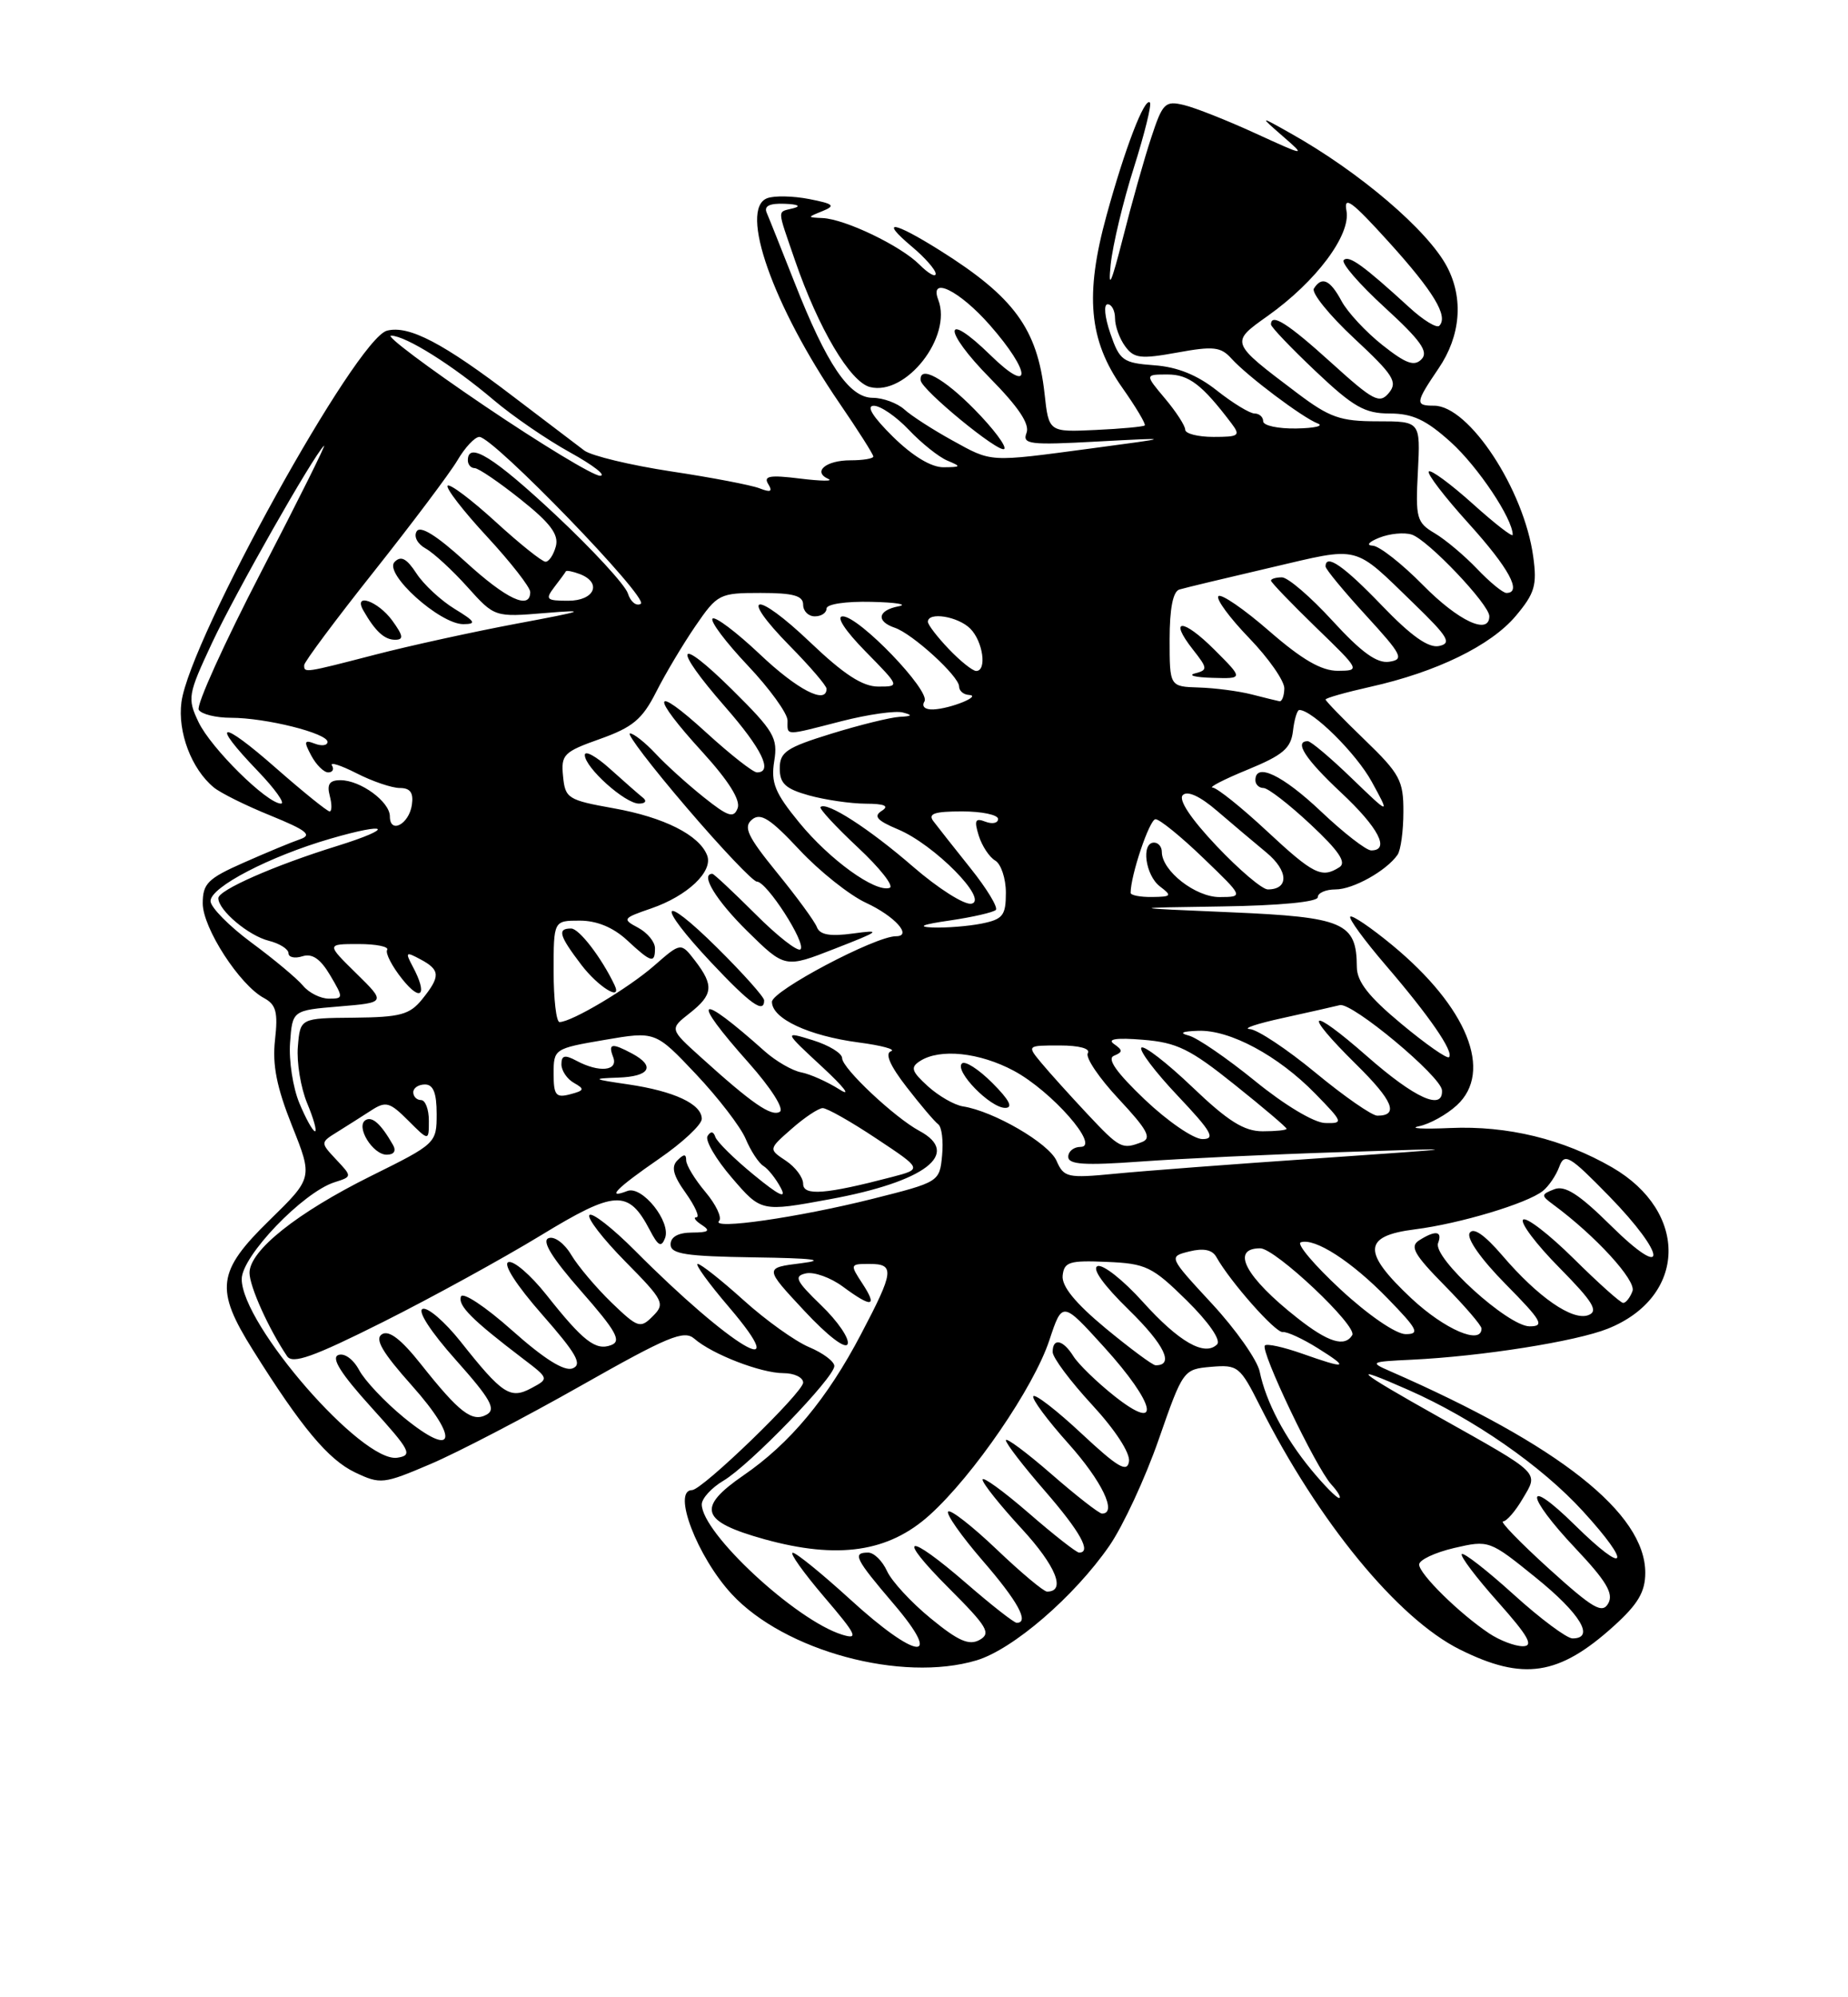 <?xml version="1.0" encoding="UTF-8" standalone="no"?>
<!DOCTYPE svg PUBLIC "-//W3C//DTD SVG 1.1//EN" "http://www.w3.org/Graphics/SVG/1.1/DTD/svg11.dtd" >
<svg xmlns="http://www.w3.org/2000/svg" xmlns:xlink="http://www.w3.org/1999/xlink" version="1.1" viewBox="0 0 237 256">
 <g >
 <path fill="currentColor"
d=" M 125.24 212.81 C 129.91 211.41 137.78 204.63 142.28 198.12 C 144.03 195.58 146.88 189.45 148.60 184.50 C 151.71 175.57 151.77 175.50 155.32 175.19 C 158.75 174.90 159.03 175.12 161.58 180.19 C 169.07 195.05 179.25 207.45 187.22 211.42 C 195.35 215.47 199.92 214.78 206.95 208.43 C 210.07 205.61 211.00 204.04 211.00 201.58 C 211.00 193.95 199.95 185.23 178.30 175.76 C 175.61 174.59 175.72 174.53 181.00 174.28 C 190.02 173.85 202.10 171.94 206.20 170.30 C 216.34 166.24 216.63 155.34 206.74 149.62 C 200.47 146.00 193.32 144.26 186.00 144.58 C 182.43 144.74 180.62 144.63 182.00 144.35 C 183.38 144.06 185.55 142.85 186.84 141.66 C 191.52 137.35 188.18 129.10 178.55 121.14 C 175.83 118.90 173.41 117.25 173.17 117.49 C 172.93 117.73 174.98 120.53 177.71 123.71 C 183.30 130.21 186.49 134.84 185.83 135.50 C 185.59 135.75 182.83 133.82 179.71 131.22 C 175.53 127.75 174.02 125.82 174.01 123.94 C 173.98 118.25 172.36 117.55 157.83 116.93 C 144.50 116.36 144.50 116.36 156.75 116.18 C 164.13 116.07 169.00 115.60 169.00 115.00 C 169.00 114.45 170.02 114.00 171.28 114.00 C 173.53 114.00 177.81 111.61 179.23 109.56 C 179.64 108.98 179.98 106.50 179.98 104.07 C 180.00 100.05 179.53 99.18 175.00 94.81 C 172.25 92.16 170.00 89.84 170.00 89.66 C 170.00 89.47 172.59 88.74 175.75 88.03 C 184.23 86.14 191.20 82.74 194.39 78.95 C 196.83 76.05 197.14 75.01 196.63 71.34 C 195.46 62.75 188.39 52.00 183.92 52.00 C 181.45 52.00 181.50 51.64 184.50 47.21 C 187.32 43.07 187.72 38.26 185.58 34.20 C 183.13 29.53 174.35 22.04 165.50 17.08 C 161.50 14.83 161.50 14.83 164.50 17.45 C 167.50 20.06 167.50 20.06 161.00 17.09 C 157.43 15.45 153.31 13.82 151.86 13.47 C 149.41 12.88 149.10 13.20 147.63 17.67 C 146.75 20.33 145.12 26.10 144.01 30.50 C 142.51 36.37 142.10 37.28 142.44 33.92 C 142.70 31.41 144.04 25.80 145.42 21.47 C 146.79 17.13 147.72 13.38 147.47 13.14 C 146.79 12.45 144.27 19.01 141.91 27.61 C 139.11 37.79 139.64 43.62 143.92 49.68 C 145.68 52.18 146.98 54.36 146.81 54.53 C 146.64 54.69 143.80 54.96 140.50 55.11 C 134.50 55.39 134.50 55.39 133.96 50.45 C 133.04 42.15 130.06 38.07 120.55 32.10 C 114.54 28.33 112.74 28.07 116.92 31.59 C 118.62 33.01 120.00 34.59 120.00 35.09 C 120.00 35.59 119.06 35.06 117.91 33.91 C 115.49 31.49 108.40 28.09 105.50 27.95 C 103.50 27.86 103.50 27.86 105.50 27.05 C 107.19 26.36 106.92 26.13 103.76 25.51 C 101.70 25.11 99.28 25.06 98.38 25.41 C 94.75 26.80 99.13 39.22 107.64 51.65 C 110.04 55.15 112.00 58.24 112.00 58.51 C 112.00 58.78 110.68 59.00 109.06 59.00 C 105.91 59.00 104.17 60.47 106.24 61.39 C 106.93 61.69 105.30 61.67 102.61 61.34 C 98.73 60.86 97.88 61.00 98.52 62.04 C 99.12 63.01 98.84 63.15 97.41 62.59 C 96.36 62.18 91.25 61.20 86.06 60.42 C 80.87 59.63 75.87 58.43 74.94 57.75 C 74.02 57.06 69.94 53.96 65.88 50.87 C 56.85 43.97 52.45 41.67 49.64 42.38 C 45.69 43.37 24.36 81.88 23.27 89.99 C 22.76 93.81 24.55 98.56 27.41 100.92 C 28.26 101.63 31.54 103.26 34.71 104.54 C 39.34 106.43 40.08 107.02 38.48 107.57 C 37.39 107.94 34.14 109.29 31.25 110.57 C 26.65 112.60 26.00 113.25 26.00 115.79 C 26.00 118.94 30.73 126.25 33.85 127.92 C 35.41 128.76 35.67 129.73 35.27 133.28 C 34.91 136.49 35.48 139.35 37.45 144.29 C 40.12 150.97 40.12 150.97 34.56 156.40 C 27.83 162.97 27.54 165.24 32.43 173.03 C 38.66 182.97 42.10 187.08 45.53 188.72 C 48.79 190.27 49.16 190.23 55.21 187.65 C 58.67 186.18 67.35 181.66 74.50 177.61 C 85.64 171.30 87.72 170.43 89.04 171.58 C 91.33 173.58 97.59 176.00 100.47 176.00 C 101.86 176.00 103.00 176.55 103.00 177.21 C 103.00 178.48 90.07 190.98 88.75 190.99 C 86.15 191.01 89.42 199.55 93.86 204.34 C 100.62 211.62 115.65 215.68 125.24 212.81 Z  M 109.00 204.97 C 105.42 201.71 102.13 199.03 101.67 199.02 C 101.22 199.01 103.02 201.54 105.67 204.65 C 109.87 209.56 110.17 210.19 108.00 209.52 C 102.06 207.68 90.00 196.49 90.00 192.82 C 90.00 192.06 91.25 190.69 92.77 189.79 C 96.13 187.81 107.00 176.57 107.00 175.09 C 107.00 174.50 105.54 173.41 103.75 172.66 C 101.96 171.90 98.18 169.20 95.35 166.64 C 92.52 164.09 89.88 162.00 89.48 162.00 C 89.08 162.00 90.87 164.47 93.46 167.50 C 102.16 177.69 93.70 172.62 81.43 160.29 C 78.58 157.43 75.96 155.38 75.60 155.73 C 75.24 156.09 77.31 158.77 80.19 161.69 C 85.13 166.69 85.33 167.10 83.72 168.70 C 82.12 170.31 81.81 170.21 78.43 166.96 C 76.46 165.05 74.13 162.30 73.26 160.84 C 72.38 159.36 71.09 158.41 70.35 158.70 C 69.44 159.04 70.78 161.22 74.53 165.49 C 79.02 170.60 79.74 171.89 78.39 172.40 C 76.40 173.17 74.79 171.92 70.05 165.93 C 68.05 163.42 65.88 161.54 65.20 161.77 C 64.48 162.01 66.22 164.72 69.51 168.47 C 73.94 173.51 74.72 174.89 73.43 175.39 C 72.36 175.80 69.77 174.17 65.66 170.51 C 62.22 167.45 59.33 165.54 59.11 166.19 C 58.72 167.35 60.50 169.14 67.01 174.10 C 70.43 176.70 70.43 176.70 68.15 177.92 C 65.43 179.38 64.42 178.71 59.05 171.93 C 57.05 169.42 54.88 167.54 54.21 167.76 C 53.49 168.00 55.23 170.69 58.46 174.31 C 62.91 179.30 63.65 180.62 62.42 181.31 C 60.56 182.34 58.93 181.09 53.98 174.85 C 51.46 171.67 49.88 170.45 48.99 171.01 C 48.02 171.61 49.01 173.32 52.84 177.61 C 59.02 184.55 58.35 187.06 51.76 181.66 C 49.35 179.68 46.78 176.96 46.06 175.61 C 45.31 174.21 44.16 173.38 43.38 173.68 C 42.44 174.05 43.74 176.10 47.59 180.35 C 52.66 185.95 52.97 186.53 50.95 186.84 C 46.45 187.52 31.00 169.79 31.00 163.94 C 31.00 161.00 38.85 152.82 42.91 151.53 C 45.17 150.81 45.17 150.81 43.12 148.63 C 41.07 146.44 41.07 146.44 43.28 145.07 C 44.50 144.31 46.44 143.08 47.60 142.33 C 49.48 141.11 49.98 141.25 52.35 143.62 C 55.00 146.27 55.00 146.27 55.00 143.64 C 55.00 142.19 54.55 141.00 54.00 141.00 C 53.45 141.00 53.00 140.55 53.00 140.00 C 53.00 139.45 53.67 139.00 54.50 139.00 C 55.57 139.00 56.00 140.09 56.00 142.78 C 56.00 146.52 55.92 146.60 47.60 150.72 C 38.09 155.44 32.00 160.29 32.00 163.14 C 32.00 164.88 34.45 170.32 36.82 173.83 C 37.52 174.87 40.17 173.93 49.11 169.45 C 55.37 166.31 64.46 161.32 69.31 158.37 C 78.91 152.52 80.59 152.43 83.33 157.65 C 84.40 159.71 84.81 159.93 85.29 158.69 C 86.09 156.61 82.35 151.93 80.46 152.65 C 77.64 153.74 79.05 152.30 84.50 148.54 C 87.53 146.46 90.00 144.15 90.00 143.41 C 90.00 141.51 86.47 139.86 80.57 138.99 C 75.97 138.32 75.85 138.24 79.25 138.12 C 83.34 137.99 84.11 136.67 81.07 135.04 C 78.45 133.64 77.96 133.73 78.64 135.50 C 79.32 137.27 76.84 137.52 73.93 135.96 C 72.43 135.16 72.00 135.26 72.00 136.42 C 72.00 137.23 72.73 138.31 73.61 138.80 C 75.01 139.59 74.95 139.78 73.11 140.26 C 71.29 140.74 71.00 140.38 71.00 137.61 C 71.00 134.45 71.08 134.39 77.52 133.29 C 84.05 132.17 84.05 132.17 89.25 137.67 C 92.11 140.70 94.98 144.43 95.63 145.97 C 96.27 147.50 97.29 149.06 97.90 149.44 C 98.50 149.81 99.50 151.06 100.12 152.23 C 100.93 153.73 99.93 153.26 96.69 150.60 C 94.17 148.54 91.95 146.35 91.74 145.73 C 91.50 145.00 91.14 144.96 90.74 145.61 C 90.40 146.16 91.81 148.58 93.87 150.97 C 97.62 155.33 97.62 155.33 106.41 153.71 C 118.63 151.47 123.36 147.87 117.91 144.95 C 114.74 143.25 108.00 136.92 108.00 135.63 C 108.00 135.00 106.31 133.97 104.25 133.33 C 100.50 132.17 100.50 132.17 105.50 136.80 C 108.25 139.35 109.23 140.63 107.68 139.65 C 106.12 138.66 103.91 137.67 102.76 137.45 C 101.60 137.23 99.50 136.01 98.08 134.75 C 89.39 126.99 88.41 127.69 96.02 136.23 C 98.88 139.45 100.59 142.13 100.01 142.50 C 98.93 143.16 96.46 141.46 89.85 135.48 C 85.87 131.89 85.87 131.89 88.44 129.87 C 91.46 127.49 91.58 126.32 89.14 123.14 C 87.32 120.78 87.32 120.78 83.91 123.76 C 80.60 126.66 73.31 131.00 71.76 131.00 C 71.34 131.00 71.00 128.07 71.00 124.50 C 71.00 118.00 71.00 118.00 74.35 118.00 C 76.55 118.00 78.64 118.87 80.41 120.50 C 83.53 123.40 84.00 123.53 84.00 121.54 C 84.00 120.73 83.03 119.55 81.84 118.91 C 79.77 117.81 79.85 117.69 83.50 116.44 C 88.16 114.84 91.48 111.70 90.69 109.64 C 89.69 107.03 85.15 104.75 78.70 103.60 C 72.83 102.55 72.48 102.33 72.21 99.50 C 71.93 96.72 72.28 96.37 76.96 94.71 C 81.14 93.22 82.37 92.20 84.14 88.71 C 85.31 86.39 87.58 82.59 89.18 80.25 C 92.01 76.13 92.26 76.00 97.55 76.00 C 101.73 76.00 103.00 76.35 103.00 77.50 C 103.00 78.33 103.67 79.00 104.50 79.00 C 105.33 79.00 106.00 78.55 106.00 78.00 C 106.00 77.43 108.49 77.06 111.75 77.14 C 114.91 77.21 116.49 77.47 115.25 77.71 C 112.57 78.22 112.31 79.63 114.75 80.46 C 117.03 81.23 123.00 86.68 123.00 87.99 C 123.00 88.54 123.56 89.03 124.25 89.07 C 126.00 89.17 121.90 90.84 119.69 90.93 C 118.62 90.97 118.16 90.55 118.56 89.90 C 119.38 88.57 110.18 79.00 108.08 79.00 C 107.18 79.00 108.36 80.81 111.00 83.50 C 115.42 88.00 115.42 88.00 112.63 88.00 C 110.62 88.00 108.22 86.44 103.92 82.34 C 96.83 75.58 94.59 75.98 101.31 82.81 C 103.89 85.43 106.00 87.89 106.00 88.28 C 106.00 90.35 102.26 88.42 97.43 83.84 C 94.43 81.01 91.71 78.96 91.38 79.29 C 91.05 79.62 93.08 82.32 95.89 85.29 C 98.70 88.26 101.00 91.44 101.00 92.35 C 101.00 94.35 100.50 94.34 107.95 92.43 C 111.32 91.57 114.84 91.07 115.78 91.32 C 117.09 91.66 116.99 91.80 115.36 91.88 C 114.18 91.95 110.24 92.92 106.61 94.04 C 100.85 95.82 100.00 96.39 100.00 98.49 C 100.00 100.43 100.74 101.11 103.75 101.95 C 105.81 102.52 109.08 103.00 111.00 103.01 C 113.46 103.02 114.08 103.30 113.08 103.93 C 111.99 104.62 112.47 105.17 115.16 106.30 C 119.82 108.24 126.85 115.37 124.58 115.83 C 123.68 116.01 120.31 113.87 117.09 111.08 C 111.46 106.20 105.99 102.68 105.23 103.44 C 105.03 103.64 107.19 105.97 110.02 108.62 C 112.86 111.27 114.69 113.60 114.09 113.80 C 112.25 114.42 106.40 110.20 102.49 105.42 C 99.38 101.63 98.85 100.32 99.29 97.57 C 99.78 94.58 99.27 93.72 93.92 88.42 C 86.71 81.29 86.11 82.72 93.00 90.60 C 97.71 95.98 99.18 99.00 97.08 99.00 C 96.57 99.00 93.65 96.70 90.58 93.90 C 83.60 87.52 83.32 89.00 90.11 96.42 C 93.44 100.08 95.00 102.56 94.60 103.59 C 94.10 104.91 93.38 104.68 90.25 102.18 C 88.19 100.54 85.41 98.03 84.08 96.60 C 82.74 95.17 81.26 94.00 80.79 94.00 C 80.31 94.00 83.58 98.28 88.05 103.50 C 92.52 108.73 96.58 113.00 97.07 113.00 C 98.34 113.00 103.43 120.91 102.66 121.68 C 102.31 122.02 99.70 119.99 96.87 117.15 C 94.03 114.32 91.55 112.00 91.36 112.00 C 89.76 112.00 91.82 115.39 95.83 119.34 C 100.67 124.10 100.67 124.10 107.08 121.59 C 112.91 119.32 113.12 119.14 109.40 119.65 C 106.45 120.05 105.15 119.82 104.77 118.85 C 104.49 118.10 102.18 114.95 99.65 111.85 C 95.86 107.19 95.30 106.00 96.44 105.05 C 97.54 104.13 98.78 104.92 102.52 108.92 C 105.10 111.68 108.95 114.74 111.07 115.72 C 114.76 117.43 117.07 120.00 114.90 120.00 C 112.24 120.00 99.00 127.00 99.00 128.41 C 99.00 130.56 103.70 132.76 110.09 133.61 C 113.07 134.00 114.94 134.51 114.27 134.74 C 113.46 135.01 114.14 136.59 116.27 139.33 C 118.04 141.62 119.87 143.77 120.32 144.10 C 120.78 144.44 121.00 146.24 120.82 148.10 C 120.50 151.48 120.45 151.51 111.90 153.66 C 102.37 156.05 91.10 157.67 92.22 156.49 C 92.62 156.07 91.83 154.40 90.47 152.78 C 89.11 151.17 88.00 149.34 88.00 148.72 C 88.00 147.89 87.71 147.89 86.88 148.72 C 86.05 149.55 86.32 150.65 87.95 152.92 C 89.15 154.62 89.77 156.01 89.32 156.02 C 88.87 156.02 89.17 156.47 90.00 157.00 C 91.17 157.76 90.89 157.97 88.75 157.98 C 86.98 157.99 86.00 158.53 86.00 159.50 C 86.00 160.73 87.93 161.03 96.75 161.16 C 104.28 161.27 106.08 161.49 102.76 161.91 C 98.01 162.50 98.01 162.50 103.14 168.00 C 106.17 171.25 108.45 172.99 108.71 172.26 C 108.96 171.58 107.44 169.35 105.33 167.32 C 102.05 164.15 101.77 163.56 103.37 163.21 C 104.40 162.99 106.52 163.75 108.08 164.90 C 111.83 167.67 112.59 167.55 110.59 164.50 C 108.99 162.06 109.02 162.00 111.48 162.00 C 114.78 162.00 114.68 162.92 110.42 171.01 C 106.09 179.27 101.31 185.01 95.35 189.10 C 89.29 193.27 89.86 195.01 98.01 197.28 C 107.46 199.90 113.95 198.95 119.24 194.17 C 124.85 189.10 132.56 177.85 134.57 171.80 C 136.24 166.76 136.24 166.76 141.57 172.63 C 148.24 179.97 149.06 183.80 142.91 178.93 C 140.67 177.15 138.31 174.86 137.67 173.85 C 136.33 171.70 135.00 171.43 135.00 173.29 C 135.00 174.01 137.27 177.04 140.04 180.04 C 143.01 183.25 144.96 186.24 144.79 187.32 C 144.56 188.79 143.36 188.09 138.70 183.74 C 135.52 180.77 132.74 178.62 132.52 178.96 C 132.31 179.31 134.34 182.04 137.03 185.04 C 141.33 189.85 143.32 194.00 141.33 194.00 C 140.96 194.00 138.03 191.72 134.83 188.93 C 131.62 186.14 129.00 184.20 129.00 184.60 C 129.00 185.01 131.25 187.93 134.00 191.09 C 138.54 196.32 140.03 199.00 138.39 199.00 C 138.05 199.00 135.12 196.71 131.89 193.90 C 128.65 191.10 126.00 189.18 126.01 189.65 C 126.01 190.12 128.27 192.95 131.04 195.95 C 135.44 200.73 136.75 204.00 134.28 204.00 C 133.85 204.00 130.94 201.57 127.82 198.59 C 124.70 195.62 121.90 193.43 121.60 193.74 C 121.30 194.04 123.29 196.87 126.02 200.03 C 130.53 205.23 132.05 208.00 130.39 208.00 C 130.05 208.00 127.17 205.75 124.00 203.00 C 116.22 196.26 114.78 196.65 121.74 203.61 C 126.64 208.51 127.13 209.35 125.63 210.19 C 124.28 210.94 122.89 210.33 119.37 207.44 C 116.87 205.40 114.35 202.67 113.76 201.37 C 113.16 200.06 112.08 199.00 111.34 199.00 C 109.27 199.00 109.66 199.78 114.62 205.59 C 121.11 213.19 117.56 212.80 109.00 204.97 Z  M 50.40 146.75 C 48.87 144.07 47.74 143.04 46.88 143.57 C 45.58 144.38 47.80 148.00 49.59 148.00 C 50.53 148.00 50.84 147.52 50.40 146.75 Z  M 98.00 128.22 C 98.00 127.79 95.30 124.77 92.00 121.50 C 84.62 114.19 84.02 115.72 91.25 123.41 C 96.24 128.71 98.00 129.97 98.00 128.22 Z  M 78.81 126.25 C 77.14 122.74 74.27 119.01 73.25 119.01 C 71.44 119.00 71.69 119.90 74.55 123.66 C 76.75 126.54 79.85 128.43 78.81 126.25 Z  M 82.45 102.24 C 81.93 101.83 80.04 100.17 78.25 98.56 C 76.46 96.94 75.00 96.14 75.00 96.77 C 75.00 98.37 80.16 103.00 81.94 103.00 C 82.77 103.00 82.99 102.67 82.45 102.24 Z  M 190.97 209.35 C 187.16 206.81 182.00 201.73 182.00 200.53 C 182.00 199.94 184.02 198.99 186.49 198.41 C 190.96 197.38 191.02 197.40 196.99 202.23 C 202.69 206.84 204.59 210.00 201.67 210.00 C 200.94 210.00 197.54 207.47 194.13 204.38 C 190.71 201.28 187.71 198.95 187.47 199.19 C 187.23 199.44 189.31 202.19 192.10 205.32 C 196.00 209.70 196.74 211.00 195.30 211.00 C 194.28 211.00 192.33 210.26 190.97 209.35 Z  M 198.65 201.07 C 194.97 197.73 192.32 195.00 192.76 195.00 C 193.21 195.00 194.34 193.70 195.27 192.11 C 197.33 188.63 197.78 189.06 184.51 181.61 C 173.83 175.62 172.80 174.70 180.62 178.15 C 188.97 181.83 197.70 187.89 203.00 193.69 C 209.40 200.69 208.64 202.04 201.98 195.48 C 195.44 189.04 195.53 191.56 202.09 198.50 C 205.99 202.63 206.96 204.25 206.26 205.50 C 205.49 206.88 204.31 206.19 198.65 201.07 Z  M 168.17 188.39 C 164.75 184.24 162.35 179.67 161.55 175.80 C 161.24 174.31 158.48 170.39 155.42 167.09 C 149.85 161.07 149.85 161.07 152.53 160.40 C 154.35 159.95 155.47 160.18 155.99 161.11 C 157.78 164.30 163.58 170.85 164.50 170.73 C 165.05 170.66 167.07 171.59 169.00 172.80 C 173.14 175.39 172.74 175.53 166.97 173.49 C 164.61 172.66 162.48 172.19 162.22 172.45 C 161.58 173.09 168.72 188.04 170.72 190.25 C 171.60 191.21 172.05 192.00 171.73 192.00 C 171.41 192.00 169.81 190.38 168.17 188.39 Z  M 141.78 170.24 C 137.90 167.02 136.14 164.86 136.28 163.50 C 136.47 161.74 137.15 161.53 141.95 161.74 C 146.97 161.95 147.78 162.34 152.20 166.69 C 155.01 169.46 156.62 171.78 156.09 172.31 C 154.50 173.90 151.19 172.00 146.56 166.86 C 144.07 164.09 141.46 162.03 140.77 162.28 C 139.98 162.57 141.52 164.72 144.79 167.91 C 149.36 172.38 150.63 175.03 148.19 174.99 C 147.81 174.98 144.93 172.84 141.78 170.24 Z  M 166.39 168.94 C 159.72 163.70 157.75 160.00 161.62 160.00 C 163.55 160.00 174.13 169.97 173.42 171.13 C 172.45 172.70 170.33 172.05 166.39 168.94 Z  M 171.94 165.29 C 168.55 162.15 166.24 159.42 166.82 159.23 C 168.62 158.63 173.33 161.66 177.96 166.42 C 181.82 170.39 182.13 171.00 180.27 171.00 C 179.03 171.00 175.47 168.56 171.94 165.29 Z  M 181.02 166.43 C 174.66 160.47 174.76 158.41 181.46 157.57 C 187.22 156.84 195.85 154.25 197.86 152.65 C 198.61 152.06 199.56 150.66 199.97 149.55 C 200.64 147.73 201.27 148.10 206.36 153.31 C 213.79 160.93 214.00 164.41 206.58 157.08 C 202.50 153.05 200.70 151.90 199.33 152.43 C 197.63 153.09 197.62 153.23 199.18 154.38 C 204.61 158.38 209.88 164.14 209.36 165.49 C 209.05 166.32 208.51 167.00 208.17 167.00 C 207.83 167.00 204.97 164.44 201.81 161.31 C 198.64 158.18 195.73 155.94 195.33 156.33 C 194.94 156.73 197.03 159.50 199.99 162.49 C 204.30 166.86 205.03 168.05 203.71 168.56 C 201.68 169.34 197.24 166.27 192.65 160.90 C 190.39 158.27 188.95 157.27 188.48 158.03 C 188.05 158.72 189.93 161.39 193.10 164.60 C 197.74 169.30 198.14 170.00 196.17 170.00 C 193.40 170.00 183.71 161.20 184.43 159.33 C 185.02 157.78 184.11 157.64 182.00 158.98 C 180.77 159.76 181.35 160.79 185.25 164.75 C 187.86 167.40 190.00 169.89 190.00 170.28 C 190.00 172.44 185.29 170.41 181.02 166.43 Z  M 103.00 151.73 C 103.00 150.91 102.00 149.58 100.78 148.77 C 98.55 147.29 98.55 147.29 101.53 144.68 C 103.16 143.24 104.95 142.05 105.50 142.03 C 106.05 142.02 109.15 143.77 112.39 145.93 C 118.29 149.84 118.29 149.84 114.39 150.86 C 105.86 153.09 103.00 153.31 103.00 151.73 Z  M 135.50 148.79 C 134.52 146.54 127.43 142.42 123.50 141.81 C 122.40 141.64 120.38 140.48 119.00 139.23 C 116.88 137.30 116.73 136.80 118.00 135.99 C 120.54 134.36 125.61 134.89 130.01 137.24 C 134.87 139.84 141.16 147.00 138.58 147.00 C 137.71 147.00 137.00 147.57 137.00 148.27 C 137.00 149.26 139.07 149.40 146.25 148.88 C 151.34 148.51 162.93 147.96 172.00 147.67 C 188.50 147.12 188.50 147.12 169.00 148.47 C 158.28 149.20 146.57 150.09 143.00 150.44 C 136.90 151.03 136.44 150.93 135.50 148.79 Z  M 127.26 138.80 C 125.50 137.04 123.75 135.92 123.36 136.31 C 122.39 137.28 126.99 142.00 128.91 142.00 C 129.97 142.00 129.45 140.99 127.26 138.80 Z  M 139.42 142.75 C 137.23 140.41 134.59 137.49 133.56 136.25 C 131.69 134.00 131.69 134.00 135.90 134.00 C 138.42 134.00 139.87 134.40 139.51 134.99 C 139.17 135.53 140.96 138.18 143.48 140.87 C 147.16 144.81 147.74 145.89 146.45 146.38 C 143.89 147.36 143.63 147.23 139.42 142.75 Z  M 146.82 140.94 C 143.17 137.46 141.93 135.70 142.86 135.32 C 144.01 134.84 144.01 134.61 142.86 133.81 C 141.95 133.17 143.18 132.99 146.58 133.27 C 150.93 133.62 152.63 134.45 158.33 139.02 C 162.00 141.95 165.00 144.50 165.00 144.68 C 165.00 144.86 163.62 145.00 161.93 145.00 C 159.55 145.00 157.49 143.71 152.92 139.34 C 149.66 136.23 146.71 133.95 146.38 134.28 C 146.05 134.62 148.14 137.39 151.03 140.44 C 155.39 145.05 155.93 146.00 154.21 146.00 C 153.07 146.00 149.75 143.72 146.82 140.94 Z  M 38.40 141.41 C 37.57 139.43 37.03 135.94 37.20 133.66 C 37.50 129.50 37.50 129.50 43.50 129.00 C 49.50 128.50 49.50 128.50 45.68 124.75 C 41.86 121.00 41.86 121.00 45.99 121.00 C 48.26 121.00 49.91 121.34 49.65 121.75 C 49.40 122.16 50.27 123.85 51.59 125.50 C 54.03 128.55 54.88 127.51 52.92 123.86 C 51.95 122.03 52.04 121.95 53.92 122.96 C 56.48 124.33 56.51 125.14 54.14 128.08 C 52.54 130.06 51.33 130.38 45.39 130.44 C 38.50 130.50 38.50 130.50 38.20 134.15 C 38.03 136.16 38.57 139.42 39.39 141.40 C 40.22 143.38 40.67 145.00 40.40 145.00 C 40.12 145.00 39.22 143.38 38.40 141.41 Z  M 160.95 138.55 C 157.34 135.62 153.52 133.00 152.45 132.73 C 151.17 132.40 151.59 132.19 153.66 132.12 C 157.71 131.97 163.90 135.29 168.66 140.16 C 172.28 143.87 172.32 144.00 169.95 143.94 C 168.53 143.91 164.74 141.64 160.95 138.55 Z  M 168.72 137.50 C 165.05 134.47 161.25 131.95 160.28 131.90 C 159.30 131.84 161.21 131.20 164.52 130.48 C 167.83 129.75 171.12 129.01 171.83 128.83 C 173.38 128.43 184.84 137.98 184.93 139.75 C 185.08 142.41 181.46 140.77 175.36 135.42 C 167.82 128.80 166.89 129.49 173.96 136.46 C 178.65 141.08 179.44 143.00 176.64 143.00 C 175.95 143.00 172.39 140.53 168.72 137.50 Z  M 38.87 126.35 C 38.12 125.44 35.14 122.95 32.25 120.82 C 29.36 118.68 27.00 116.28 27.00 115.49 C 27.00 113.70 34.59 109.76 42.37 107.50 C 49.93 105.30 50.69 106.11 43.24 108.43 C 35.17 110.93 28.00 114.09 28.00 115.12 C 28.00 116.67 31.87 119.93 34.47 120.58 C 35.86 120.93 37.00 121.65 37.00 122.18 C 37.00 122.70 37.80 122.88 38.78 122.57 C 40.04 122.17 41.09 122.89 42.34 125.00 C 44.06 127.91 44.05 128.00 42.18 128.00 C 41.12 128.00 39.63 127.26 38.87 126.35 Z  M 121.82 117.98 C 124.74 117.55 127.39 116.94 127.71 116.63 C 128.02 116.31 126.56 113.90 124.46 111.28 C 122.36 108.65 120.22 105.94 119.70 105.25 C 118.98 104.29 119.84 104.00 123.38 104.00 C 125.92 104.00 128.00 104.44 128.00 104.97 C 128.00 105.50 127.27 105.66 126.38 105.32 C 125.07 104.81 124.91 105.14 125.52 107.10 C 125.93 108.42 126.88 109.86 127.63 110.30 C 128.38 110.74 129.00 112.60 129.00 114.42 C 129.00 117.35 128.62 117.83 125.88 118.38 C 124.16 118.72 121.34 118.94 119.62 118.88 C 117.55 118.79 118.28 118.49 121.82 117.98 Z  M 145.00 114.44 C 145.00 112.17 147.43 105.00 148.19 105.00 C 148.72 105.00 151.48 107.24 154.32 109.98 C 159.50 114.96 159.50 114.96 156.42 114.98 C 153.33 115.00 149.00 111.62 149.00 109.19 C 149.00 108.53 148.55 108.00 148.00 108.00 C 146.32 108.00 146.89 112.19 148.75 113.61 C 150.34 114.82 150.25 114.94 147.75 114.97 C 146.24 114.99 145.00 114.75 145.00 114.44 Z  M 156.02 108.43 C 152.70 104.92 151.10 102.50 151.69 101.91 C 152.29 101.31 153.91 102.06 156.07 103.92 C 157.96 105.54 160.81 107.95 162.41 109.27 C 165.24 111.61 165.33 114.00 162.59 114.00 C 161.87 114.00 158.92 111.49 156.02 108.43 Z  M 162.45 106.50 C 159.20 103.47 156.08 100.98 155.52 100.95 C 154.96 100.93 156.97 99.89 160.00 98.65 C 164.53 96.79 165.56 95.92 165.82 93.69 C 165.99 92.21 166.36 91.00 166.63 91.00 C 168.31 91.00 173.95 96.58 175.93 100.21 C 178.28 104.50 178.28 104.50 173.35 99.75 C 170.65 97.14 168.11 95.00 167.72 95.00 C 165.91 95.00 167.40 97.30 172.00 101.60 C 176.79 106.08 178.31 109.00 175.85 109.00 C 175.21 109.00 172.31 106.75 169.41 104.00 C 164.47 99.33 161.00 97.68 161.00 100.00 C 161.00 100.55 161.47 101.00 162.04 101.00 C 162.62 101.00 165.33 103.10 168.08 105.67 C 171.70 109.05 172.72 110.56 171.78 111.15 C 169.50 112.61 168.46 112.09 162.45 106.50 Z  M 50.00 104.64 C 50.00 102.76 46.23 100.00 43.66 100.00 C 42.26 100.00 41.90 100.52 42.29 102.00 C 42.58 103.10 42.57 104.00 42.27 104.00 C 41.97 104.00 38.86 101.49 35.36 98.42 C 28.23 92.15 26.87 92.38 33.04 98.80 C 35.26 101.11 36.61 103.00 36.04 103.00 C 34.25 103.00 27.04 95.88 25.46 92.55 C 24.01 89.50 24.09 89.04 27.18 82.43 C 30.20 75.98 40.11 58.54 41.55 57.13 C 41.91 56.78 38.30 64.03 33.53 73.23 C 28.76 82.43 25.14 90.41 25.49 90.98 C 25.83 91.54 27.69 92.00 29.62 92.00 C 34.08 92.00 42.00 93.98 42.00 95.09 C 42.00 95.55 41.27 95.66 40.38 95.32 C 39.01 94.79 38.94 95.02 39.92 96.85 C 40.55 98.03 41.53 99.00 42.09 99.00 C 42.66 99.00 42.87 98.60 42.57 98.11 C 42.27 97.63 43.69 98.08 45.72 99.11 C 47.76 100.15 50.26 101.00 51.28 101.00 C 52.62 101.00 53.05 101.61 52.82 103.17 C 52.45 105.66 50.00 106.94 50.00 104.64 Z  M 160.50 89.00 C 158.85 88.58 155.81 88.18 153.75 88.12 C 150.00 88.00 150.00 88.00 150.00 81.97 C 150.00 78.01 150.43 75.81 151.25 75.56 C 151.94 75.35 157.21 74.09 162.96 72.75 C 174.62 70.03 173.43 69.73 181.40 77.44 C 185.73 81.64 186.21 82.45 184.56 82.80 C 183.20 83.09 180.99 81.53 177.22 77.61 C 172.35 72.54 170.00 70.91 170.00 72.61 C 170.00 72.95 172.32 75.76 175.16 78.86 C 179.83 83.96 180.12 84.53 178.15 84.82 C 176.58 85.05 174.59 83.61 170.89 79.57 C 168.09 76.51 165.17 74.00 164.40 74.00 C 163.63 74.00 163.00 74.19 163.00 74.42 C 163.00 74.64 165.59 77.33 168.75 80.40 C 174.45 85.91 174.47 85.96 171.58 85.98 C 169.48 85.99 167.00 84.56 162.78 80.89 C 159.54 78.07 156.61 76.06 156.26 76.41 C 155.91 76.76 157.68 79.17 160.19 81.77 C 162.70 84.37 164.74 87.29 164.71 88.25 C 164.69 89.21 164.40 89.95 164.08 89.88 C 163.76 89.82 162.15 89.42 160.50 89.00 Z  M 155.77 83.30 C 151.69 79.22 149.80 79.20 153.00 83.27 C 154.89 85.67 154.90 85.88 153.26 86.31 C 152.29 86.56 153.29 86.82 155.48 86.88 C 159.47 87.00 159.47 87.00 155.77 83.30 Z  M 39.01 85.25 C 39.02 84.84 43.04 79.44 47.95 73.26 C 52.86 67.07 57.68 60.66 58.66 59.01 C 59.63 57.35 60.90 56.00 61.48 56.00 C 63.25 56.00 83.29 76.70 82.18 77.39 C 81.61 77.74 80.86 77.14 80.52 76.05 C 80.17 74.97 76.02 70.46 71.30 66.04 C 63.34 58.59 60.00 56.51 60.00 59.00 C 60.00 59.55 60.39 60.00 60.87 60.00 C 61.35 60.00 64.00 61.80 66.77 64.01 C 70.57 67.03 71.68 68.51 71.29 70.01 C 71.00 71.10 70.41 72.00 69.96 72.00 C 69.52 72.00 66.63 69.69 63.55 66.87 C 60.46 64.05 57.70 61.97 57.41 62.25 C 57.13 62.54 59.39 65.47 62.45 68.77 C 65.50 72.07 68.00 75.27 68.00 75.88 C 68.00 78.24 64.95 76.81 59.66 71.97 C 56.02 68.65 53.91 67.33 53.44 68.10 C 53.03 68.76 53.53 69.72 54.60 70.31 C 55.63 70.89 58.04 73.11 59.95 75.24 C 63.43 79.11 63.43 79.11 69.96 78.57 C 75.52 78.11 74.98 78.31 66.34 79.92 C 60.75 80.97 52.55 82.76 48.12 83.91 C 39.00 86.27 39.00 86.27 39.01 85.25 Z  M 50.30 79.53 C 48.47 77.03 45.26 75.91 46.60 78.25 C 48.12 80.91 49.30 82.00 50.67 82.00 C 51.80 82.00 51.72 81.49 50.30 79.53 Z  M 58.30 78.04 C 56.55 76.97 54.34 74.93 53.41 73.50 C 52.15 71.57 51.42 71.19 50.60 72.03 C 49.18 73.49 56.39 80.00 59.42 80.00 C 61.15 79.99 60.96 79.66 58.30 78.04 Z  M 121.69 83.20 C 120.21 81.65 119.00 80.08 119.00 79.70 C 119.00 78.38 122.86 79.00 124.43 80.57 C 126.07 82.21 126.60 86.00 125.19 86.00 C 124.74 86.00 123.16 84.74 121.69 83.20 Z  M 182.50 75.00 C 179.79 72.25 176.88 69.97 176.04 69.94 C 175.17 69.90 175.55 69.45 176.89 68.92 C 178.21 68.39 180.08 68.21 181.05 68.52 C 183.10 69.17 191.00 77.47 191.00 78.98 C 191.00 81.46 187.03 79.60 182.50 75.00 Z  M 71.09 75.25 C 71.83 74.29 72.50 73.38 72.57 73.23 C 72.65 73.08 73.45 73.24 74.36 73.58 C 77.25 74.69 76.25 77.00 72.88 77.00 C 70.06 77.00 69.89 76.83 71.09 75.25 Z  M 189.44 72.92 C 187.82 71.22 185.38 69.17 184.00 68.35 C 181.68 66.98 181.52 66.41 181.84 60.44 C 182.17 54.00 182.17 54.00 176.66 54.00 C 171.87 54.00 170.52 53.52 166.33 50.36 C 157.71 43.85 157.74 43.93 162.60 40.48 C 168.80 36.07 173.25 30.12 172.68 27.02 C 172.30 25.00 173.37 25.79 178.09 31.00 C 183.87 37.38 185.78 40.55 184.58 41.76 C 184.24 42.09 182.51 41.03 180.74 39.40 C 174.84 34.01 172.99 32.67 172.33 33.34 C 171.97 33.70 174.33 36.43 177.59 39.41 C 182.19 43.62 183.24 45.09 182.31 46.04 C 181.38 47.01 180.30 46.61 177.28 44.22 C 175.16 42.54 172.81 40.01 172.05 38.59 C 170.58 35.85 169.51 35.37 168.50 36.99 C 168.17 37.54 170.49 40.41 173.67 43.37 C 178.71 48.06 179.28 48.96 178.12 50.36 C 176.92 51.80 176.14 51.39 170.72 46.48 C 165.14 41.43 163.00 40.08 163.00 41.59 C 163.00 41.91 165.58 44.61 168.73 47.59 C 173.57 52.17 175.03 53.00 178.22 53.00 C 181.16 53.00 182.89 53.81 186.07 56.68 C 189.55 59.83 194.00 66.48 194.00 68.55 C 194.00 68.90 191.69 67.11 188.86 64.56 C 186.03 62.02 183.50 60.16 183.24 60.43 C 182.97 60.70 185.28 63.71 188.38 67.13 C 193.53 72.83 195.25 76.00 193.19 76.00 C 192.74 76.00 191.05 74.61 189.44 72.92 Z  M 62.11 52.00 C 54.79 47.05 49.41 43.01 50.15 43.02 C 52.04 43.04 58.05 46.81 63.31 51.27 C 65.76 53.35 70.17 56.37 73.13 58.00 C 76.08 59.63 77.81 60.97 76.96 60.98 C 76.11 60.99 69.43 56.95 62.11 52.00 Z  M 114.50 55.96 C 111.92 53.41 111.05 52.01 112.06 52.01 C 112.92 52.00 114.95 53.40 116.56 55.10 C 118.18 56.81 120.40 58.58 121.50 59.04 C 123.32 59.80 123.27 59.87 121.00 59.89 C 119.42 59.90 117.03 58.45 114.50 55.96 Z  M 122.06 56.41 C 119.62 55.06 116.88 53.30 115.98 52.48 C 115.08 51.67 113.25 50.99 111.92 50.99 C 108.90 50.97 106.03 46.73 101.89 36.19 C 100.22 31.96 98.62 27.94 98.32 27.25 C 97.96 26.40 98.71 26.04 100.64 26.12 C 102.33 26.18 102.78 26.42 101.75 26.69 C 99.63 27.24 99.61 26.54 101.96 33.39 C 104.96 42.09 109.03 48.97 111.58 49.61 C 116.19 50.77 122.15 43.16 120.33 38.43 C 119.14 35.32 123.02 37.22 126.92 41.64 C 132.30 47.76 132.38 50.76 127.02 45.52 C 120.94 39.58 120.87 42.29 126.95 48.45 C 130.61 52.16 132.08 54.35 131.65 55.48 C 131.08 56.95 132.02 57.07 140.76 56.59 C 150.50 56.07 150.50 56.07 140.00 57.47 C 126.64 59.25 127.29 59.29 122.06 56.41 Z  M 124.98 52.48 C 121.02 48.45 117.88 46.75 118.07 48.75 C 118.20 49.99 128.17 58.17 128.79 57.54 C 129.11 57.22 127.40 54.94 124.98 52.48 Z  M 152.00 55.08 C 152.00 54.57 150.83 52.77 149.41 51.08 C 146.82 48.00 146.82 48.00 149.74 48.00 C 152.47 48.00 154.17 49.30 157.92 54.25 C 159.12 55.84 158.91 56.00 155.62 56.00 C 153.63 56.00 152.00 55.58 152.00 55.08 Z  M 162.00 54.00 C 162.00 53.45 161.50 53.00 160.89 53.00 C 160.29 53.00 158.12 51.68 156.08 50.07 C 153.56 48.07 151.00 47.03 148.04 46.82 C 144.01 46.52 143.59 46.22 142.40 42.75 C 141.67 40.63 141.52 39.00 142.05 39.00 C 142.57 39.00 143.00 39.81 143.00 40.81 C 143.00 41.80 143.58 43.42 144.30 44.39 C 145.43 45.94 146.28 46.04 150.97 45.19 C 155.61 44.34 156.57 44.45 157.92 45.95 C 159.96 48.21 167.06 53.54 169.00 54.28 C 169.82 54.59 168.59 54.88 166.25 54.92 C 163.91 54.96 162.00 54.55 162.00 54.00 Z "/>
</g>
</svg>